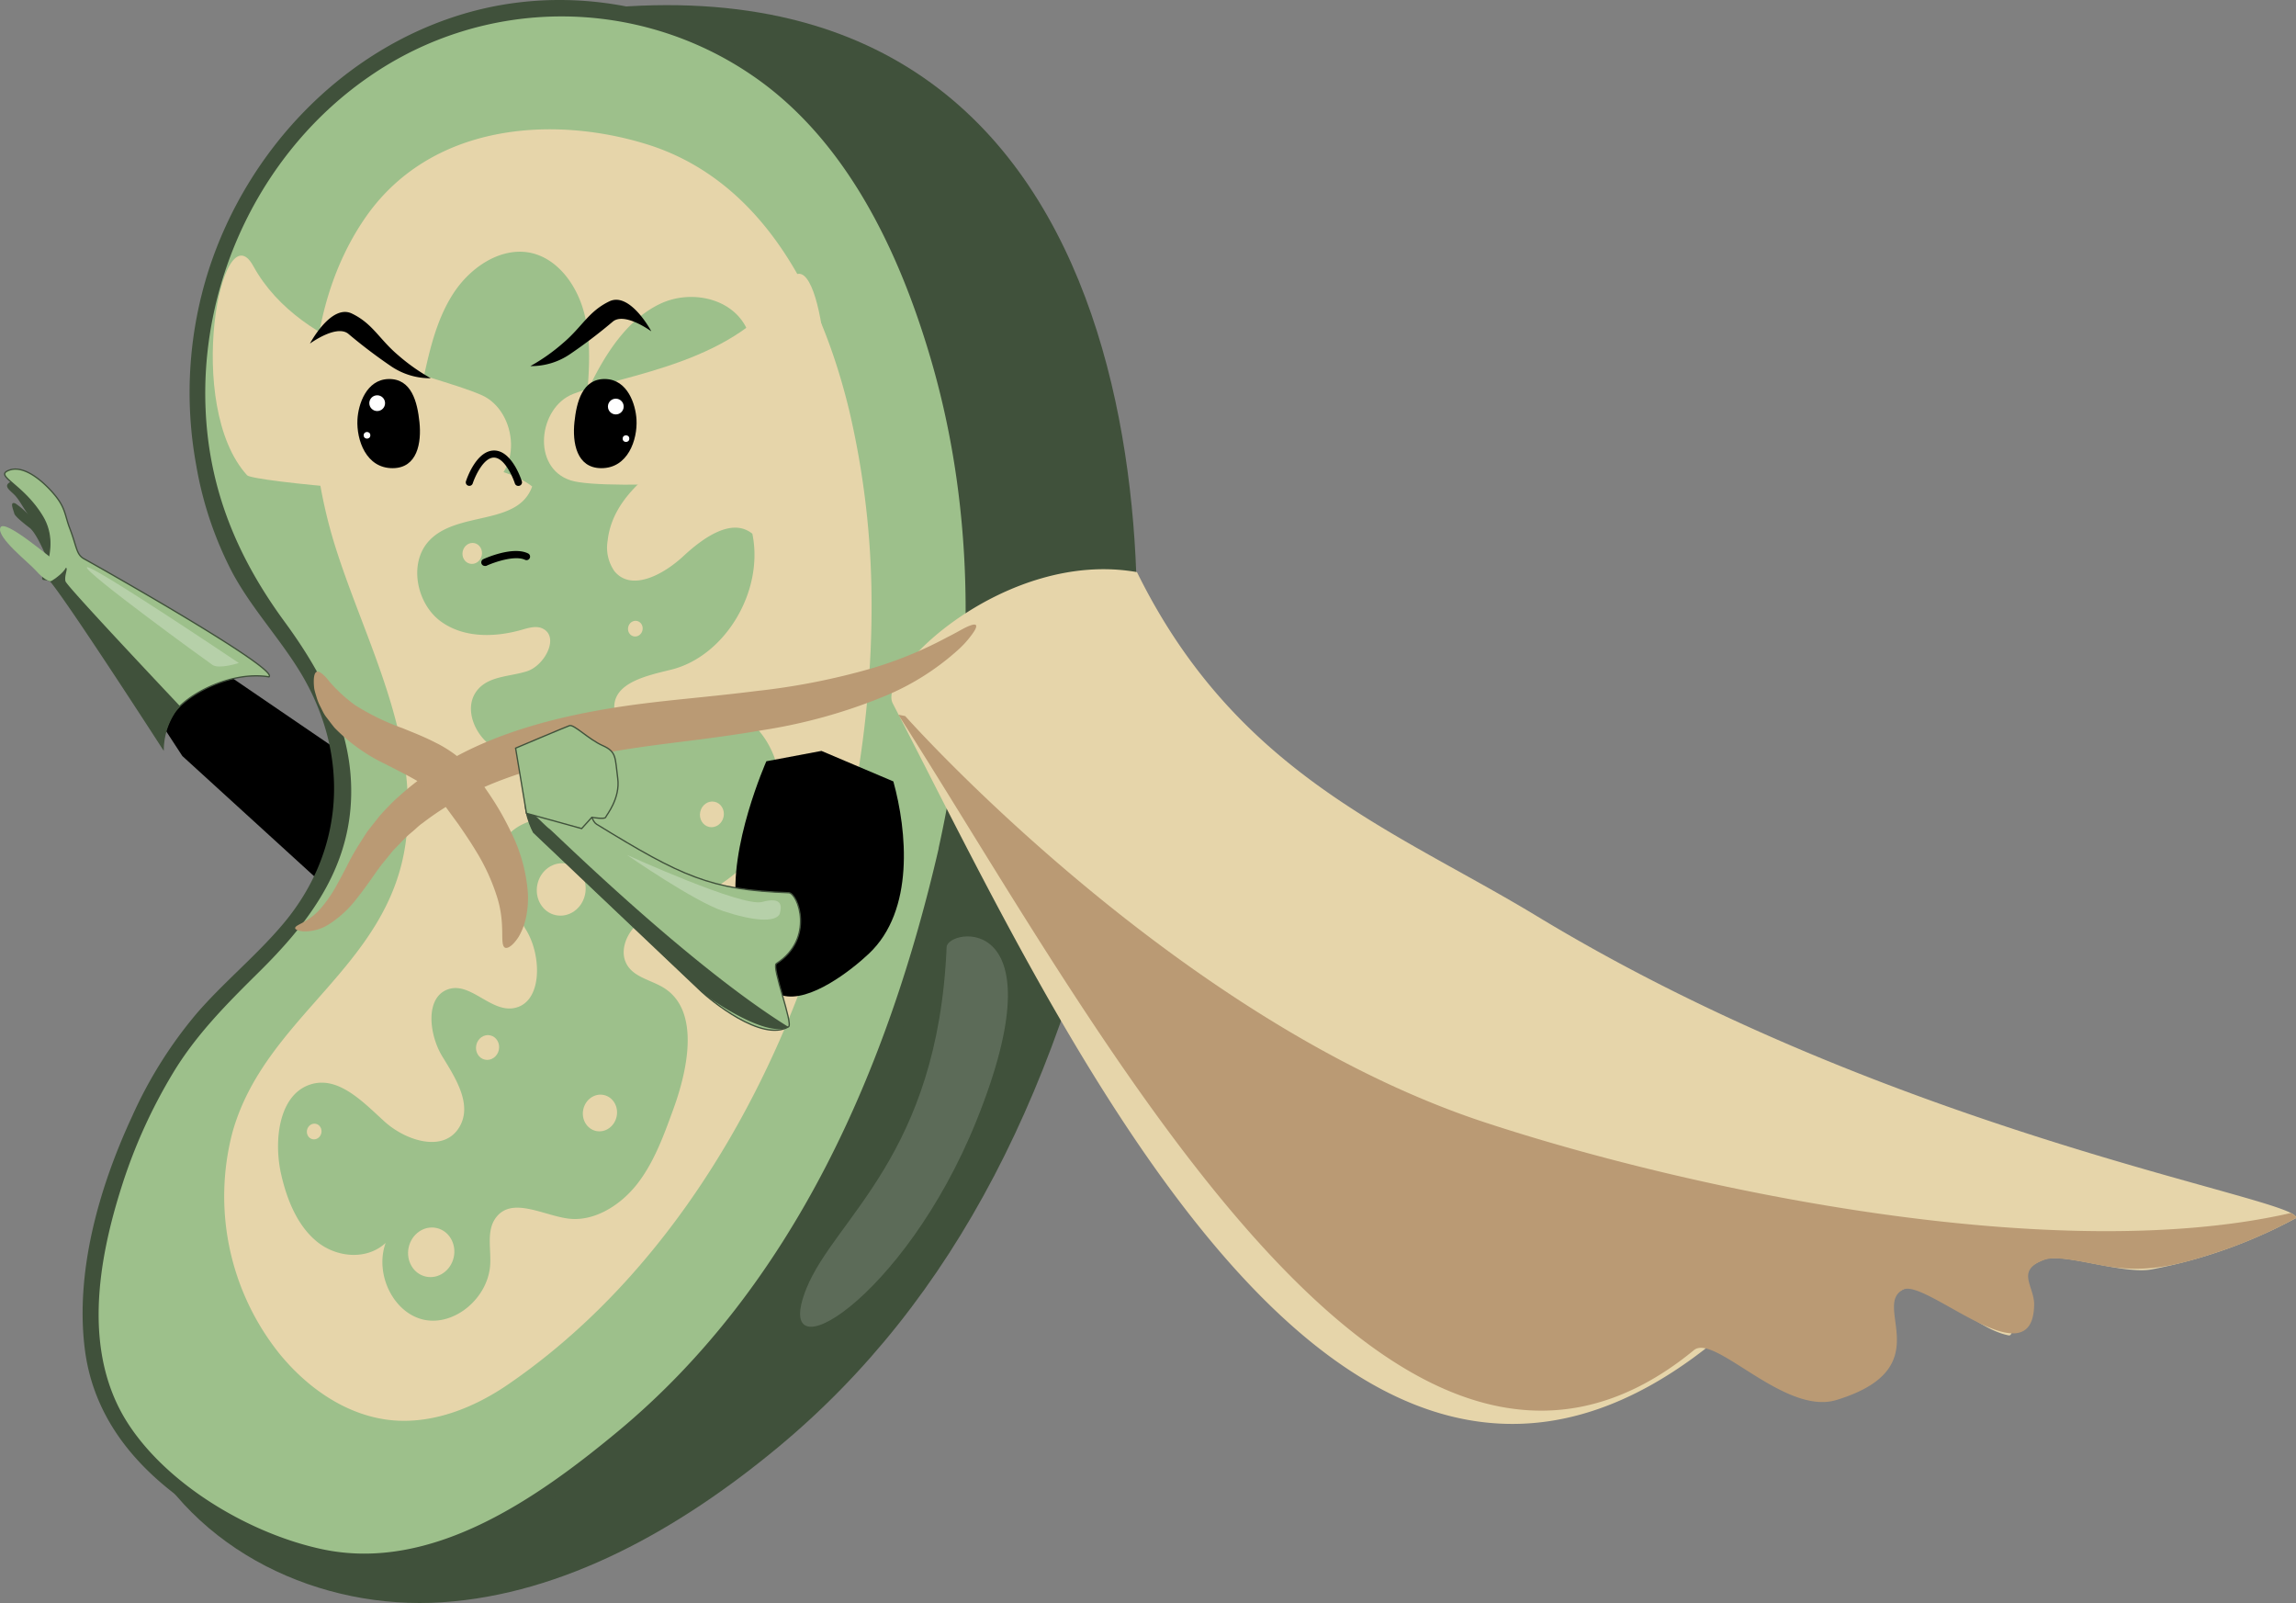 <svg xmlns="http://www.w3.org/2000/svg" viewBox="0 0 408.08 284.85"><rect x="0" y="0" width="408.08" height="284.85" fill="#808080" stroke="none"/><defs><style>.cls-1{isolation:isolate;}.cls-2,.cls-7{fill:#40513b;}.cls-11,.cls-12,.cls-2,.cls-3,.cls-4,.cls-5,.cls-6{fill-rule:evenodd;}.cls-4,.cls-5,.cls-8{fill:#9dc08b;}.cls-4{stroke:#40513b;stroke-miterlimit:10;stroke-width:0.23px;}.cls-10,.cls-13,.cls-6{fill:#fff;}.cls-6{opacity:0.26;}.cls-11,.cls-9{fill:#e6d5aa;}.cls-10{opacity:0.15;mix-blend-mode:lighten;}.cls-12{fill:#ba9a74;}</style></defs><g class="cls-1"><g id="Layer_2" data-name="Layer 2"><g id="Layer_1-2" data-name="Layer 1"><path class="cls-2" d="M13.09,98.06c-.63-2.77-9.16-13.32-10.93-12.57s-.55,1.5.37,2.4,1.81,2.76,2.53,3.57a13,13,0,0,0-2.32-2c-1.11-.45-.35,1.15-.2,1.79s2.83,2.62,2.83,2.62c2.07,1.94,4.26,9.47,5.23,9C12.2,102,14.29,99.13,13.09,98.06Z"/><polygon class="cls-3" points="67.26 138.21 18.95 105.25 15.68 108.72 32.41 134.34 60.83 160.26 67.26 138.21"/><path class="cls-4" d="M47.8,120.27c-6.92-1.13-14.94,3.35-16.9,6.51A12.36,12.36,0,0,0,29,133.05S13,108.25,9.19,103.48c-.42-.53-1.4-.51-1.48-.54-.78-.32,3.07-5.78-.17-11.17s-8-7-6.38-8c2.87-1.64,6.75,2,8.51,4.11,2,2.38,1.86,3.75,2.73,6,1.29,3.37,1.15,4.68,2.58,5.44C17.68,100.81,49.81,118.94,47.8,120.27Z"/><path class="cls-2" d="M32,125.49a7.74,7.74,0,0,0-1.06,1.29A12.36,12.36,0,0,0,29,133.05S13,108.25,9.19,103.48c-.42-.53-1.4-.51-1.48-.54-.28-.12,0-.88.4-2.07q.48.33.84.54c2.31,1.27,2.47-.65,2.81-.51s-.36,1.44-.12,2.39C11.81,104,24.41,117.44,32,125.49Z"/><path class="cls-5" d="M9.85,99.68C9.25,99.43.74,92,.06,93.76s5.05,6.19,6.32,7.63,2.27,1.92,2.6,1.9S14.49,99.74,9.85,99.68Z"/><path class="cls-6" d="M42.45,117.81s-26.38-17.72-27-17,21.14,16.54,22.32,17.34S42.45,117.81,42.45,117.81Z"/><path class="cls-7" d="M106.9,1.49c102.35-9.78,99,107.81,92.41,140.33-10.35,51.26-29.61,89.27-61,115.33-17.6,14.6-38.12,26.13-59.71,27.56s-44.19-8.88-54.15-29.46"/><path class="cls-8" d="M168.21,151C182.5,87.66,162,44,149.65,27c-13-17.8-34.78-27.65-56.13-25.33-37.33,4.05-64.76,42-57.18,81.28,1.45,7.54,4.11,15.45,8.3,21.69,5,7.38,10.6,13.32,13.77,22,5.47,15.05,2.18,28.7-8.65,40.29-6.17,6.61-13.44,12.51-18.47,20.22a95.68,95.68,0,0,0-14.18,36.35c-1.24,7.41-1.57,15.15.63,22.17,2.62,8.38,8.65,15.06,15.58,19.78,10.91,7.43,23.32,13.73,36.8,11.66,9.44-1.45,18.36-5.93,26.54-11.37C115.35,253.35,151.18,226.37,168.21,151Z"/><path class="cls-7" d="M169.56,151.33c5.91-26.74,6.88-54.61.41-81.35-3.95-16.35-10.52-33.22-21.2-46.42C133.09,4.18,106.55-4.65,82.53,2.42,60.9,8.8,44,26.65,37.11,47.92a71.51,71.51,0,0,0-2.25,34.67,64.76,64.76,0,0,0,6.48,19.24c3.47,6.41,8.55,11.78,12.26,18,8.58,14.46,7.66,31.26-3.16,44.2-4.75,5.68-10.57,10.39-15.44,16a77.13,77.13,0,0,0-11.51,18.32c-5.82,12.51-10.19,27.6-8.4,41.51,1.64,12.71,9.85,21.91,20.28,28.63C46.66,275.77,59.42,280.87,73,278c10.74-2.25,20.28-8,29.14-14.3,31-21.85,50.44-54.78,61.6-90.55,2.25-7.2,4.15-14.49,5.84-21.84.4-1.75-2.3-2.5-2.7-.74-9,39.07-25.68,77.77-57.16,103.86-14.29,11.85-32.95,24.94-52.32,20.88-12.68-2.66-27.25-11.14-34.49-22.12-8.34-12.63-5.56-29.05-1.2-42.62a93.88,93.88,0,0,1,9-19.84c4.13-6.87,9.6-12.35,15.26-17.95,8.25-8.14,15.28-17.12,16.32-29.09,1.08-12.5-4.51-23.38-11.68-33.17C42.28,99.17,37.2,87.19,36.55,72.92c-1.06-23.11,10-46.22,29.16-59.37a60,60,0,0,1,68.08-.08c16.67,11.42,26,31.21,31.55,50,8.38,28.34,7.86,58.4,1.52,87.08C166.47,152.34,169.17,153.09,169.56,151.33Z"/><path class="cls-9" d="M150.9,72.79C145.74,51.57,135,32,115.23,25.72c-17-5.35-38.83-3.81-50.42,13.13C53.34,55.63,53.83,79,59.68,97.4,65,114.19,74.59,131,72.11,149.66c-3,22.22-25,30.9-30.79,51.53a44.74,44.74,0,0,0,8.33,39.33c5.2,6.39,12.41,11.26,20.4,11.88,7.07.54,14.19-2.24,20.26-6.4,42.33-29,64.82-87.73,64.6-139A150.73,150.73,0,0,0,150.9,72.79Z"/><path class="cls-8" d="M118.14,175.63c-2.36-1.54-5.68-1.93-6.9-4.58-1.08-2.35.23-5.37,2.22-7s4.49-2.3,6.87-3.13c8-2.76,15.79-8.65,17.93-17.28s-4.45-19.12-12.63-17.44c-3.14.65-5.87,2.84-9,3.68s-7.2-.52-7.44-3.9c-.33-4.68,5.85-5.94,10.16-7,9.58-2.42,16.47-14,14.37-24.14-3.63-2.94-8.74.71-12.28,4s-9.23,6.32-12.23,2.66A7.31,7.31,0,0,1,108,96.08c.88-8,8.45-12.84,14.76-17.29s12.87-12,10.35-19.42C131,53.14,123.07,51.24,117.3,54s-9.66,8.76-12.57,14.79l-.46,2.47c.44-5.26.87-10.67-.46-15.71S99,45.86,94.19,44.9c-5.2-1-10.57,2.53-13.64,7.28s-4.32,10.51-5.5,16.1c-.5,2.35-1,4.81-.41,7.09,2.09,8.08,13.67,6.15,19.94,11.07-2.5,7.14-13.53,4.23-18.45,9.8-3.53,4-2,11,2.07,14.07s9.64,3,14.57,1.59c1.26-.36,2.66-.78,3.8-.15,2.85,1.56.21,6.53-2.92,7.53s-7,.8-9,3.6c-2.22,3.11-.22,7.73,2.79,9.74s6.74,2.44,10,3.92,6.38,4.82,5.68,8.63c-5.32-.39-12.08.11-14.19,5.44-2,5.13,2,10.24,4.7,14.84s2.75,12.84-2.35,13.69c-4.17.7-7.79-4.85-11.78-3.3s-3.21,8.08-.89,11.87,5.36,8.47,3.1,12.45c-2.7,4.77-9.56,2.6-13.41-.91s-8.24-8.17-13.19-6.53c-5.6,1.85-6.51,10.08-5.11,16.07,1.05,4.54,2.91,9.06,6.36,11.86s8.8,3.33,12.18.21c-2,5.61,1.45,12.55,6.88,13.66s11.39-3.92,11.71-9.87c.15-2.77-.66-5.86.9-8.13,2.77-4,8.35-.63,12.87,0s9.2-2.18,12.24-6,4.79-8.63,6.49-13.3C122.36,189.78,124.32,179.67,118.14,175.63Z"/><ellipse class="cls-9" cx="106.63" cy="197.78" rx="3.27" ry="3.03" transform="translate(-109.28 259.97) rotate(-77.74)"/><ellipse class="cls-9" cx="99.76" cy="158.06" rx="4.67" ry="4.33" transform="translate(-75.89 221.97) rotate(-77.74)"/><ellipse class="cls-9" cx="112.93" cy="111.71" rx="1.4" ry="1.3" transform="translate(-20.22 198.34) rotate(-77.74)"/><ellipse class="cls-9" cx="83.94" cy="98.35" rx="1.87" ry="1.73" transform="translate(-30 159.48) rotate(-77.74)"/><ellipse class="cls-9" cx="55.85" cy="201.07" rx="1.4" ry="1.3" transform="translate(-152.5 212.94) rotate(-77.74)"/><ellipse class="cls-9" cx="76.65" cy="222.54" rx="4.42" ry="4.1" transform="translate(-157.1 250.17) rotate(-77.74)"/><ellipse class="cls-9" cx="86.66" cy="186.14" rx="2.21" ry="2.05" transform="translate(-113.64 231.29) rotate(-77.74)"/><ellipse class="cls-9" cx="126.54" cy="144.72" rx="2.29" ry="2.12" transform="translate(-41.76 237.63) rotate(-77.74)"/><path class="cls-10" d="M168.25,168.29c.14-3.34,20.42-6.62,5.28,30.9-12.81,31.74-36.8,46.11-30.2,29.76C148.39,216.41,166.69,205.33,168.25,168.29Z"/><path class="cls-11" d="M140.08,50.28C131.52,64.52,110.82,66.55,101.87,70c-6.15,2.38-7.49,13.11-.41,15.37,6.31,2,42.75-.48,43.31-1.7C149.55,73.16,145.58,41.11,140.08,50.28Z"/><path class="cls-11" d="M45,47.24C53.66,63,76,66.06,85.54,70.18c6.57,2.84,7.58,14.52-.17,16.67-6.93,1.93-40.45-1.32-41.44-2.39C32.64,72.12,39.39,37.08,45,47.24Z"/><path class="cls-11" d="M202.08,101.66c17.69,35.93,45.8,45.82,71.11,61.15,64.67,39.18,136.39,50.26,134.87,53.64a88.73,88.73,0,0,1-25.63,9.11c-5.15.94-15.66-3-19.09-1.77-8.31,3-4.36,13.91-6.36,13.49-6.94-1.42-13.94-10.61-18.71-8.21-5.63,2.84-11.13,18.87-13.44,19.31-5.32,1-15.84-13.54-19.5-10.51C238.47,293.19,189,183.53,158.68,125,155.76,119.41,178.78,97.53,202.08,101.66Z"/><path class="cls-12" d="M407.17,215.54c.69.35,1,.65.89.91A84.79,84.79,0,0,1,393,222.87c-6.95,2.25-12.16,3.32-19.36,2-4.2-.79-8.37-1.74-10.3-1-5.19,1.88-1.74,4.65-1.8,8-.25,13.59-19.29-4.72-23.27-2.72-5.63,2.84,6.59,14-11.88,19.62-9.2,2.82-21.65-11.88-25.32-8.86C248,283.49,196.16,184.24,159.67,127c.77.14,1.22.24,1.22.24s47.9,54,102.85,72.14C301.59,211.85,365.85,225,407.17,215.54Z"/><path class="cls-12" d="M52.46,164.92c0-.61,1.95-.85,4.09-3a22.35,22.35,0,0,0,3.34-4.73c.58-1,1.17-2.16,1.82-3.4a41.83,41.83,0,0,1,2.27-4c.45-.7.9-1.43,1.4-2.16l1.66-2.1a22.75,22.75,0,0,1,1.87-2.09,26.52,26.52,0,0,1,2.07-2,48.7,48.7,0,0,1,10.23-7.1c7.72-4.15,16.91-6.73,26.49-8.35,4.8-.82,9.52-1.34,14-1.8s8.7-.89,12.72-1.4a121.31,121.31,0,0,0,20.82-4.12,70.89,70.89,0,0,0,13.12-5.44c1.54-.76,2.66-1.46,3.52-1.85s1.4-.5,1.57-.31,0,.7-.57,1.49a17.35,17.35,0,0,1-2.79,3.09,45.22,45.22,0,0,1-13,8.11,95.29,95.29,0,0,1-21.65,6c-4.13.72-8.46,1.31-12.91,1.87s-9,1.11-13.54,1.9c-9.12,1.54-17.61,3.75-24.59,7.09a48.17,48.17,0,0,0-9.3,5.64c-.71.48-1.27,1.09-1.91,1.61a17.11,17.11,0,0,0-1.75,1.64l-1.61,1.66-1.39,1.72c-.94,1.09-1.74,2.31-2.56,3.46s-1.62,2.26-2.44,3.27a19.23,19.23,0,0,1-5.09,4.69A8.05,8.05,0,0,1,54,165.5C53,165.43,52.46,165.17,52.46,164.92Z"/><path class="cls-12" d="M89.75,168.39c-1-.55.15-3.92-1.35-8.83a36.2,36.2,0,0,0-3.84-8.4c-.92-1.53-2-3.12-3.12-4.74l-1.83-2.5-1-1.41c-.24-.29-.48-.58-.7-.89-2.14-2.31-5.87-4-9.35-5.82a31.38,31.38,0,0,1-9.11-6.49c-.54-.66-1-1.3-1.47-1.9s-.74-1.29-1.05-1.87a9.07,9.07,0,0,1-.68-1.71c-.16-.54-.31-1-.4-1.47-.21-1.84,0-2.84.46-3s1.31.54,2.25,1.76a27.08,27.08,0,0,0,4.54,4.17,42.44,42.44,0,0,0,8.42,4.09c1.77.73,3.68,1.45,5.77,2.52a22.08,22.08,0,0,1,6.29,4.56c.47.57.92,1.15,1.36,1.73l.88,1.26c.63.9,1.27,1.83,1.87,2.76a51.25,51.25,0,0,1,3.14,5.65,29,29,0,0,1,3,10.91,17,17,0,0,1-.39,4.49,11.46,11.46,0,0,1-1.25,3.19C91.15,168.07,90.19,168.62,89.75,168.39Z"/><path class="cls-3" d="M63.53,74.57c.14-2.73,1.58-7.11,5.51-7.22,4.14-.1,5.14,4.14,5.51,7.64.39,3.68-.36,8.17-4.74,8.2C65.05,83.22,63.34,78.15,63.53,74.57Z"/><path class="cls-3" d="M113.13,74.57c-.15-2.74-1.59-7.12-5.52-7.22-4.13-.11-5.14,4.14-5.51,7.64-.39,3.68.37,8.17,4.75,8.2C111.6,83.22,113.32,78.15,113.13,74.57Z"/><path class="cls-3" d="M55.09,61.05s4.67-3.43,6.8-1.75A92.16,92.16,0,0,0,69.39,65a12.34,12.34,0,0,0,7.18,2.21,34.16,34.16,0,0,1-5.81-4.1c-3.38-2.86-4.51-5.62-8.23-7.4S55,61.2,55.09,61.05Z"/><path class="cls-3" d="M115.75,58.87s-4.67-3.43-6.8-1.75a90.51,90.51,0,0,1-7.51,5.72,12.21,12.21,0,0,1-7.17,2.21,33.44,33.44,0,0,0,5.81-4.1c3.38-2.86,4.51-5.62,8.22-7.4S115.85,59,115.75,58.87Z"/><path d="M92.11,86.34a.63.63,0,0,1-.6-.44c-.42-1.28-1.89-4.59-3.73-4.59h0c-1.84,0-3.34,3.32-3.76,4.59a.63.63,0,0,1-.8.4.62.62,0,0,1-.4-.79c.18-.56,1.88-5.45,5-5.46h0c3.07,0,4.75,4.9,4.93,5.46a.64.64,0,0,1-.41.8A.63.63,0,0,1,92.11,86.34Z"/><path d="M86.16,100.56a.63.63,0,0,1-.26-1.2c.21-.1,5.25-2.4,8-1a.63.63,0,0,1-.55,1.13c-1.85-.9-5.63.46-6.93,1.06A.66.66,0,0,1,86.16,100.56Z"/><circle class="cls-13" cx="109.45" cy="72.24" r="1.4"/><circle class="cls-13" cx="111.26" cy="77.94" r="0.59"/><circle class="cls-13" cx="67.04" cy="71.64" r="1.4"/><circle class="cls-13" cx="65.23" cy="77.35" r="0.59"/><path class="cls-3" d="M136.21,135.27s-6.81,15.34-5.28,25.87-.9,6.94,3.11,6.36c2.25-.33,2.29,8.62,5,9.38,4.86,1.35,12.31-4.51,15.38-7.41,8.17-7.68,6.78-21.85,4.36-30.62L146,133.43Z"/><path class="cls-4" d="M140.19,158.63c-13.92-.49-19-2.88-34.15-12.17-3.18-2,.61-20.37-6.52-11.26-2,2.55-4.52,3-5.77,5.69s1.09,7,1.09,7l29.86,28.32c1.42,1.34,10.68,9.08,15.45,6.24.88-.52-3.06-10.64-2.17-11.22C144.86,166.78,141.81,158.69,140.19,158.63Z"/><path class="cls-2" d="M93.4,143.38a13.17,13.17,0,0,0,1.44,4.55l29.86,28.32c1.19,1.13,11.58,8.32,15.45,6.24-17.94-11.13-41.83-34.76-42.48-35.2S95.39,145.06,93.4,143.38Z"/><path class="cls-4" d="M103.38,147.23l1.81-2s2.3.4,2.45,0,2.64-3.35,2.15-6.95-.15-4.68-2.66-5.79-5.12-3.83-5.91-3.55-9.58,4-9.58,4l1.93,11.58Z"/><path class="cls-6" d="M138.57,162.43c-.84,1.51-4.68,1.22-9.95-.51s-17.17-10-17.17-10,20.45,9.31,24,8.35S139,160.92,138.57,162.43Z"/></g></g></g></svg>